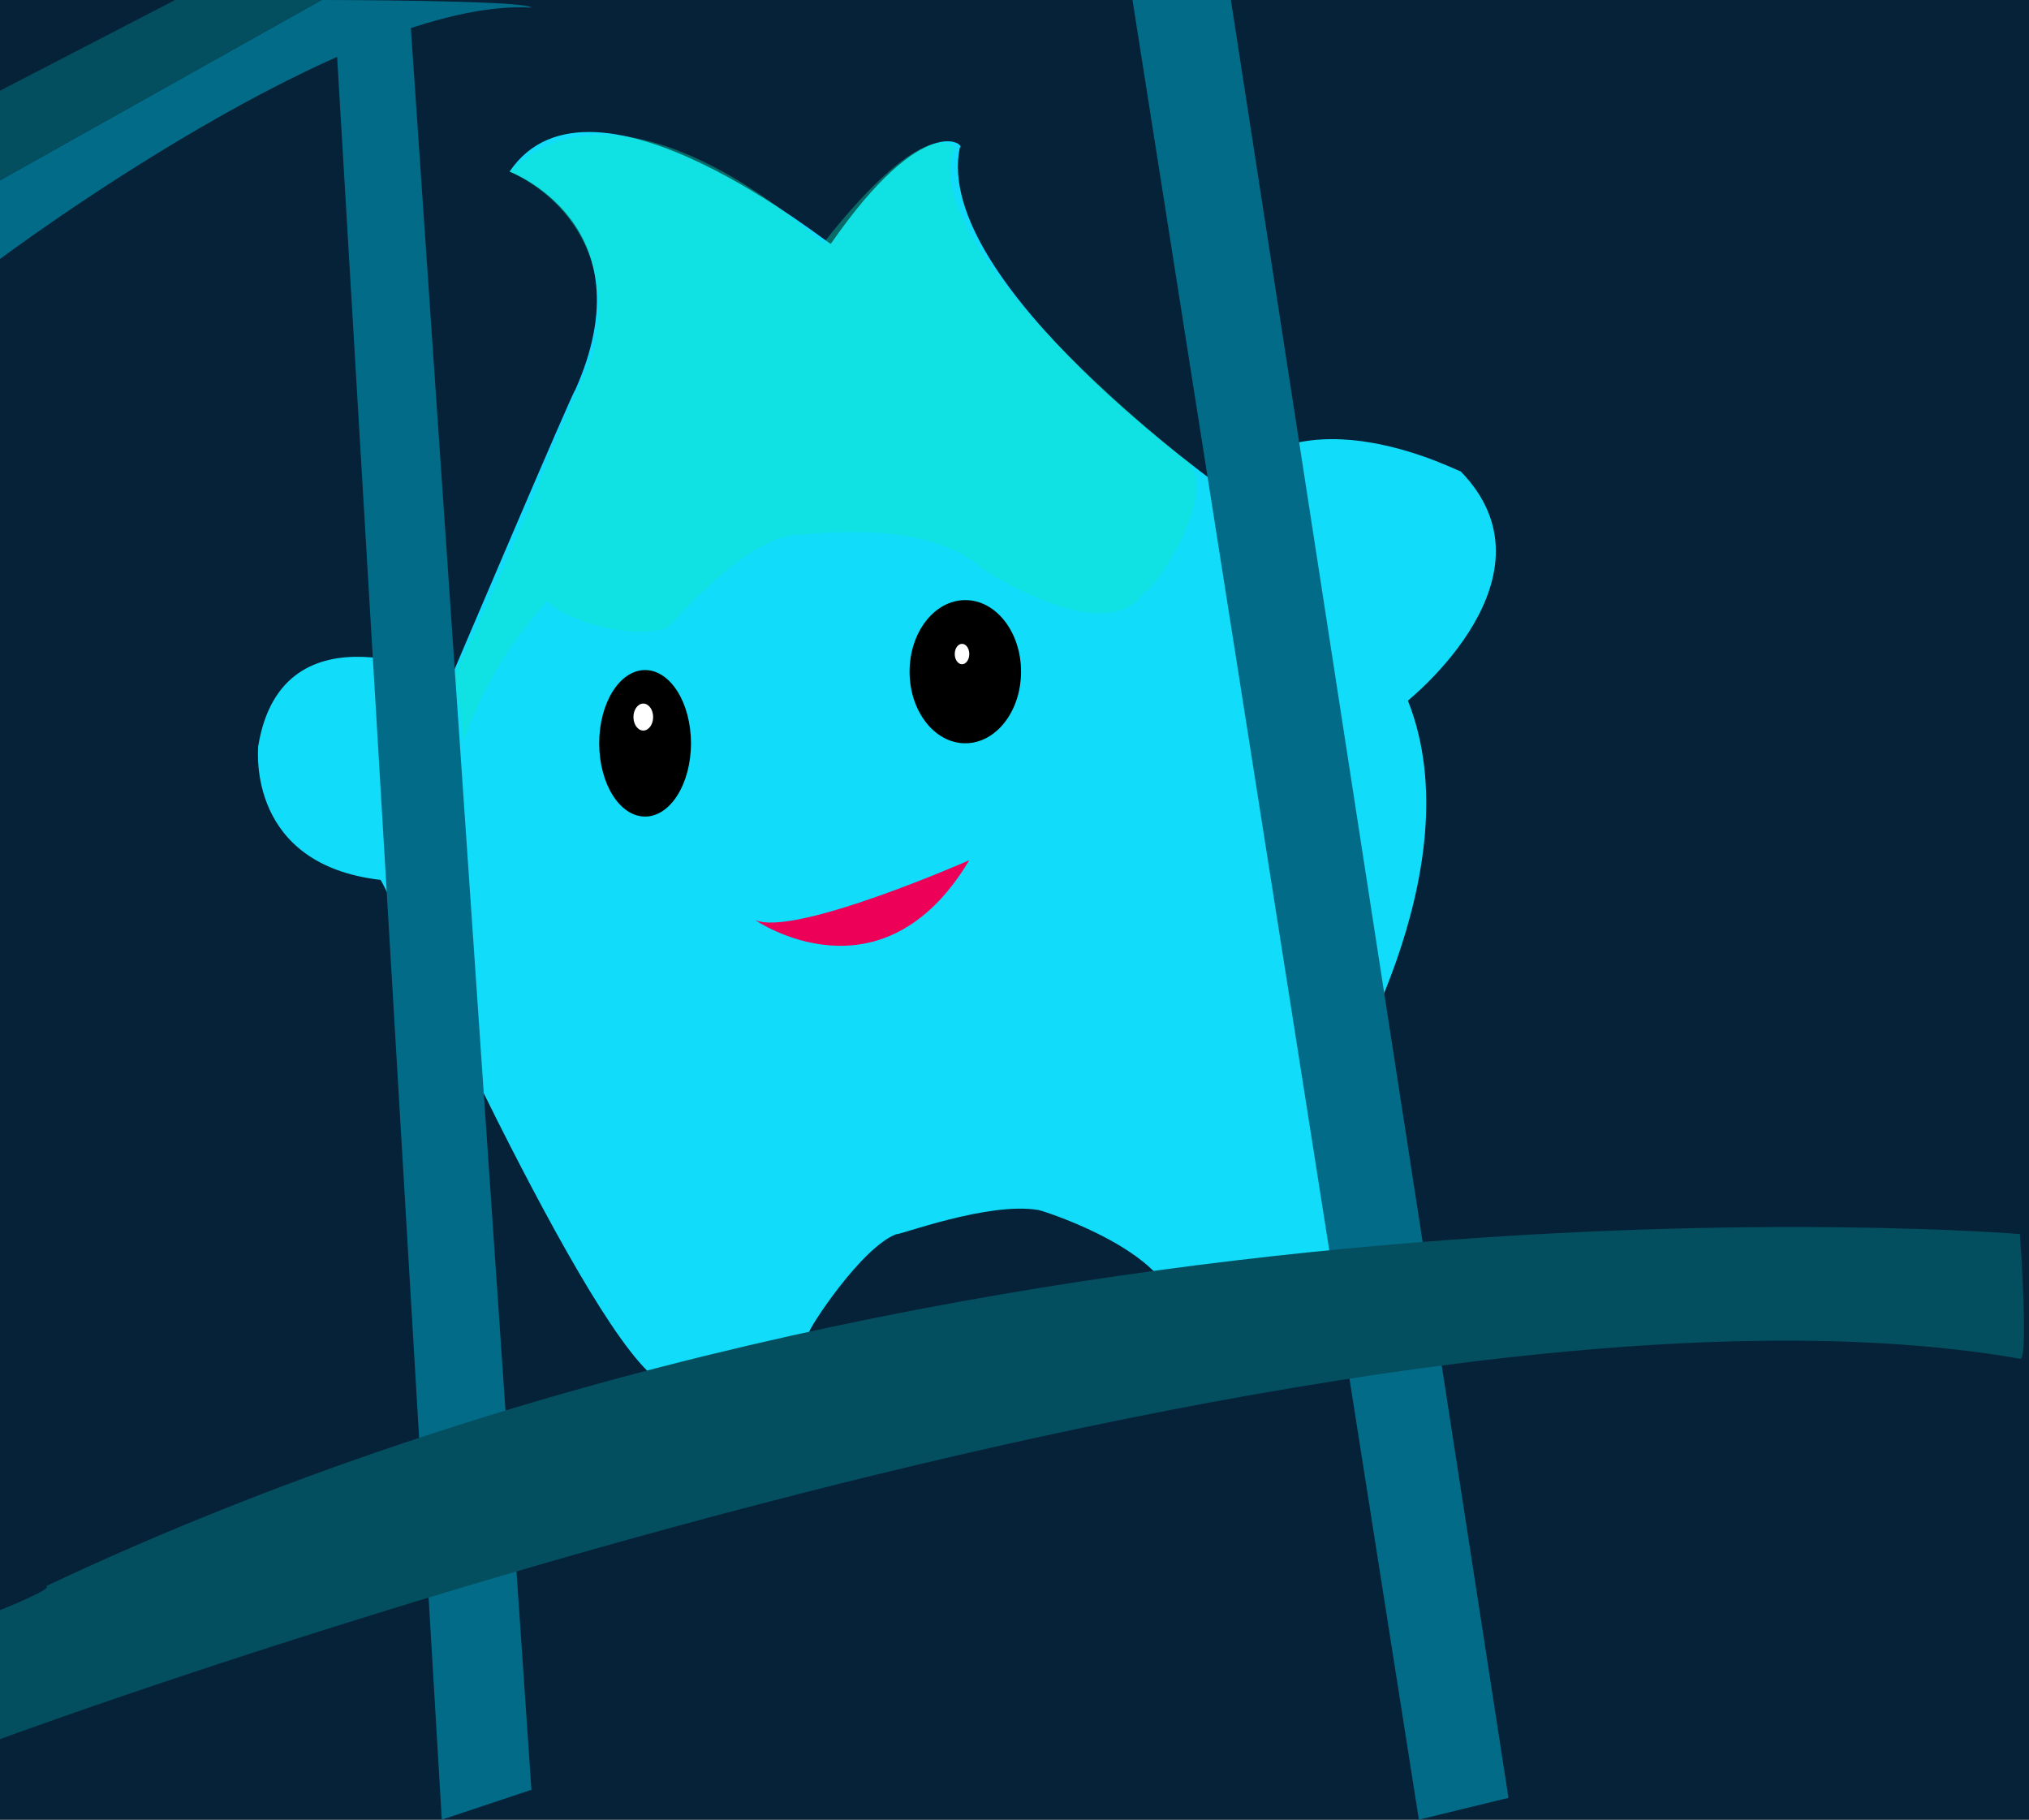 <svg width="474" height="425" viewBox="0 0 474 425" fill="none" xmlns="http://www.w3.org/2000/svg">
<rect x="0" y="0" width="474" height="425" fill="#333333" stroke="none"/>
<g clip-path="url(#clip0_482_80)">
<path d="M474 0H0V425H474V0Z" fill="#062238"/>
<path d="M119.04 40.07C119.04 40.07 151.72 52.33 134.36 91.13C134.36 90.11 105.25 158.53 105.25 158.53C105.25 158.53 65.93 139.64 60.31 174.36C60.31 175.38 57.76 201.93 88.91 205.51C91.46 209.08 137.93 314.28 154.78 322.96C155.29 326.53 172.65 351.56 188.99 311.22C188.99 310.2 201.25 291.31 209.42 288.24C209.42 288.75 230.87 280.58 242.61 282.62C243.12 282.62 269.16 290.79 273.76 303.05C274.78 303.56 302.87 331.65 311.55 292.84C312.57 292.33 311.55 255.56 311.55 255.56C311.55 255.56 344.74 203.47 328.91 163.65C329.42 163.14 365.17 134.54 341.17 110.03C342.19 111.05 303.38 89.6 285 115.14L286.53 114.63C286.53 114.63 217.59 66.12 224.23 34.46C225.76 33.95 216.06 25.27 194.1 56.93C195.12 58.46 138.44 11.48 119.04 40.08V40.07Z" fill="#11DCF9"/>
<path d="M150.7 190.72C156.62 190.72 161.42 183.06 161.42 173.61C161.42 164.16 156.62 156.5 150.7 156.5C144.78 156.5 139.98 164.16 139.98 173.61C139.98 183.06 144.78 190.72 150.7 190.72Z" fill="black"/>
<path d="M225.51 173.6C232.701 173.6 238.53 166.114 238.53 156.88C238.53 147.646 232.701 140.16 225.51 140.16C218.319 140.16 212.49 147.646 212.49 156.88C212.49 166.114 218.319 173.6 225.51 173.6Z" fill="black"/>
<path d="M224.74 155.14C225.679 155.14 226.44 154.074 226.44 152.76C226.44 151.446 225.679 150.38 224.74 150.38C223.801 150.38 223.04 151.446 223.04 152.76C223.04 154.074 223.801 155.14 224.74 155.14Z" fill="white"/>
<path d="M150.28 170.63C151.55 170.63 152.58 169.22 152.58 167.48C152.58 165.74 151.55 164.33 150.28 164.33C149.01 164.33 147.98 165.74 147.98 167.48C147.98 169.22 149.01 170.63 150.28 170.63Z" fill="white"/>
<path d="M176.4 214.88C176.4 214.88 205.85 235.31 226.44 200.92C226.78 200.75 185.59 218.96 176.4 214.88Z" fill="#EC0058"/>
<path d="M78.7 12.3L103.21 425L124.15 418.03L95.55 0.27L78.7 12.3Z" fill="#026C88"/>
<path d="M264.57 0L331.47 425L352.4 419.91L287.55 0H264.57Z" fill="#026C88"/>
<path d="M0 60.5C0 60.5 81.77 -0.78 124.15 1.78C122.62 0 75.13 0 75.13 0L0 42.12V60.5Z" fill="#026C88"/>
<path d="M0 21.18L40.91 0H75.13L0 42.12" fill="#034F60"/>
<path d="M5.49294e-06 376.07V406.2C5.49294e-06 406.2 314.62 289.77 471.89 317.35C474 318.37 471.89 288.24 471.89 288.24C471.89 288.24 228.32 267.81 10.78 370.45C12.82 370.96 -0.01 376.07 -0.01 376.07H5.49294e-06Z" fill="#034F60"/>
<path opacity="0.36" d="M108.32 173.1C110.02 168.17 112.55 162.18 116.36 155.78C120.27 149.22 124.44 144.05 128.04 140.16C128.04 142.2 143.17 149.86 155.7 146.8C155.7 147.31 173.97 124.84 187.01 124.84C187.01 125.35 215.71 120.24 229.8 133.01C230.32 133.52 259.02 151.9 267.37 138.12C268.94 139.14 285.71 114.43 277.03 107.52C278.15 108.37 213.1 57.95 223.02 34.46C223.02 34.46 216.76 25.78 192.23 56.93C190.26 55.07 154.16 21.83 127.47 34.21C124.73 35.48 121.86 37.34 119.04 40.08C122.31 41.57 130.73 45.95 135.89 55.65C141.18 65.59 139.88 75.16 139.32 78.9C138.5 84.38 137.1 85.85 130.72 100.93C127.18 109.29 127.58 108.9 123.77 118.13C120.02 127.2 114.33 140.41 106.28 157.27C106.96 162.55 107.64 167.82 108.32 173.1Z" fill="#10E9BC"/>
</g>
<defs>
<clipPath id="clip0_482_80">
<rect width="474" height="425" fill="white"/>
</clipPath>
</defs>
</svg>
